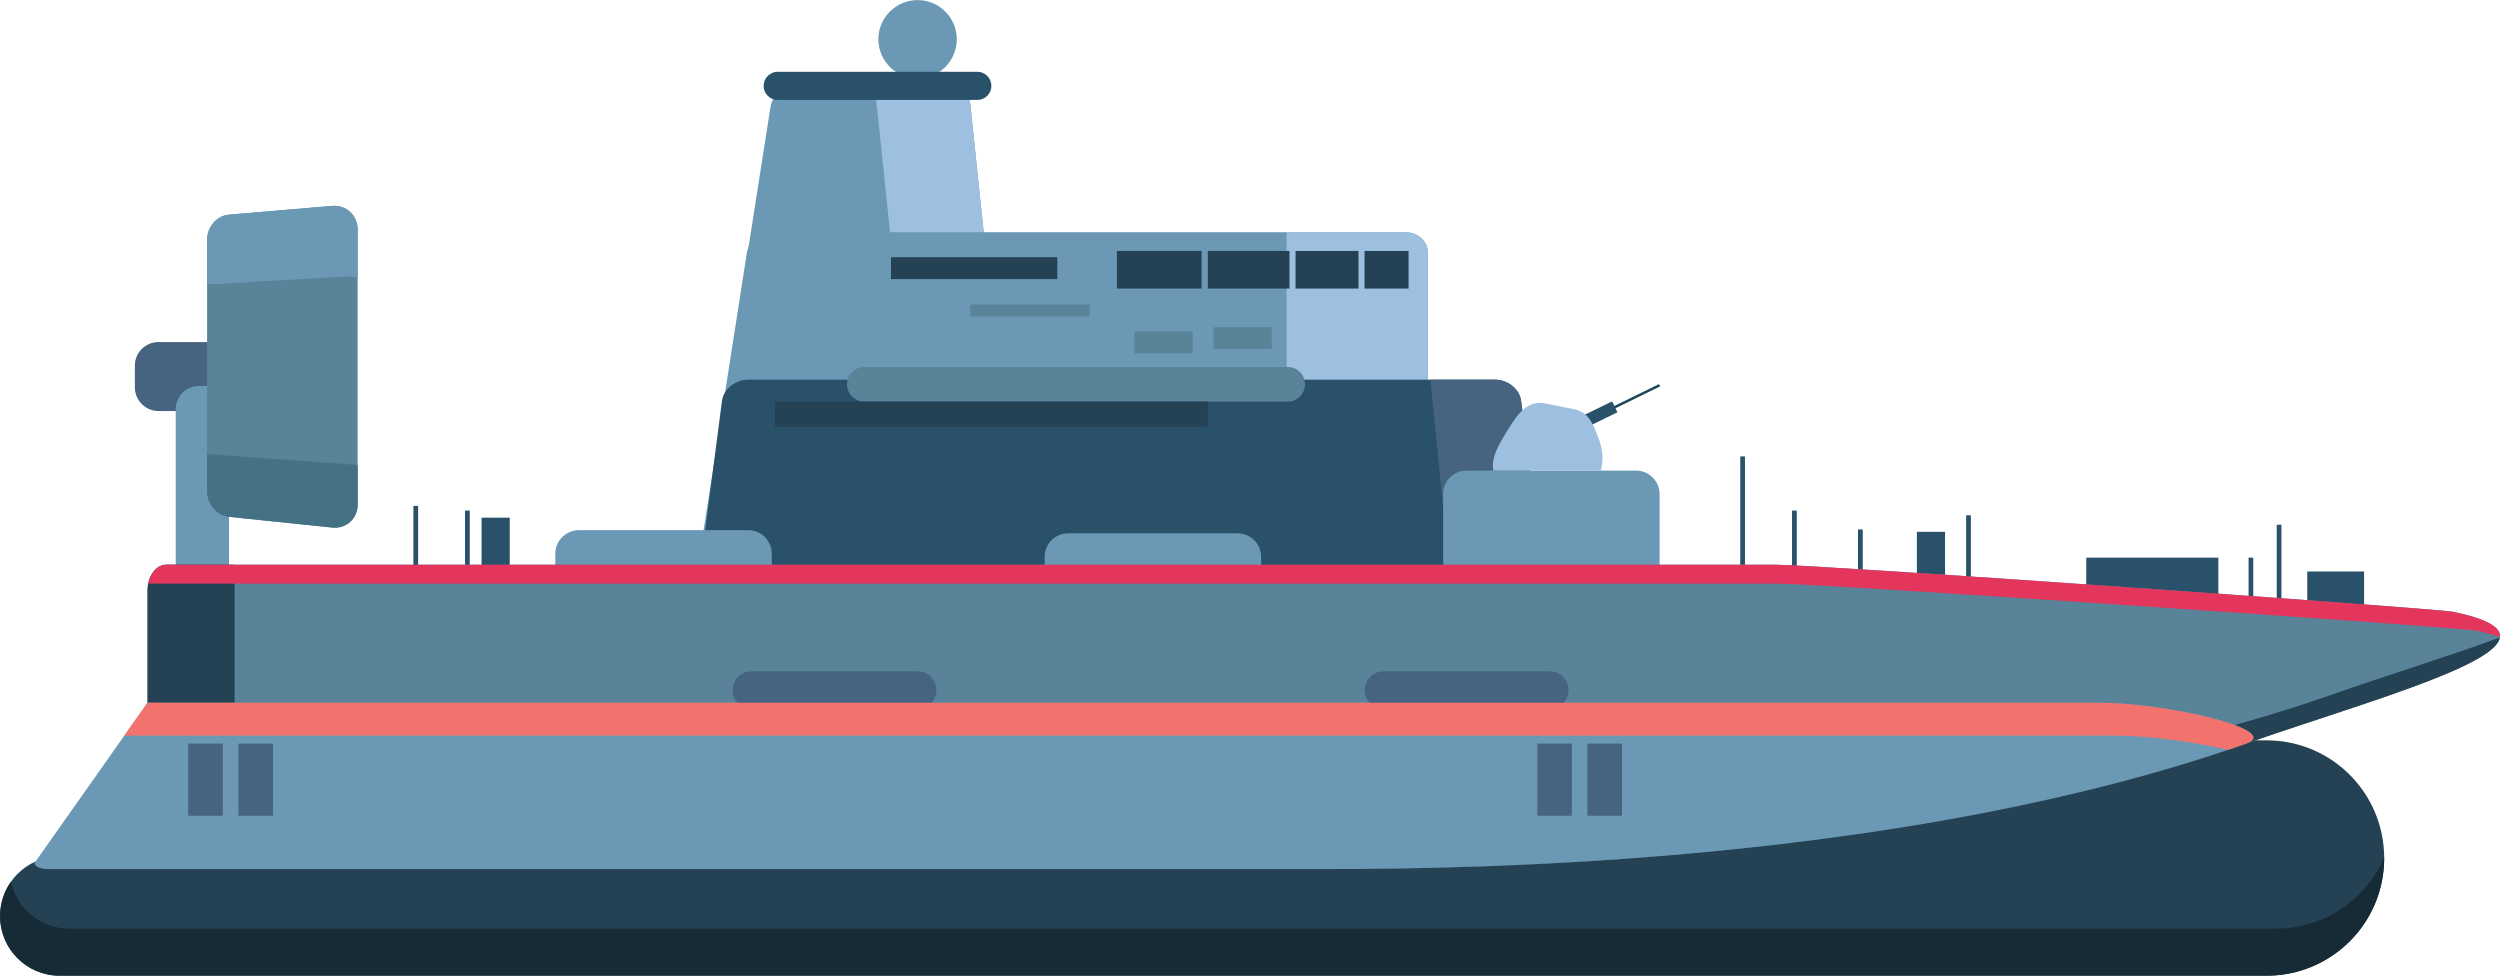 <svg xmlns="http://www.w3.org/2000/svg" xmlns:svg="http://www.w3.org/2000/svg" enable-background="new 0 0 450 450" version="1.1" xml:space="preserve" viewBox="134.9 126.08 148.19 57.83">
 <g class="layer" display="inline">
  <title>Layer 1</title>
  <g id="svg_1482" transform="translate(-417 -70) translate(521.245 62.765)">
   <g id="svg_1483">
    <rect fill="#29516A" height="14.51" id="svg_1484" width="0.28" x="133.81" y="160.37"/>
    <rect fill="#29516A" height="4.74" id="svg_1485" width="0.28" x="165.61" y="164.42"/>
    <rect fill="#29516A" height="4.74" id="svg_1486" width="0.28" x="163.94" y="166.37"/>
    <rect fill="#29516A" height="4.74" id="svg_1487" width="0.28" x="147.2" y="163.86"/>
    <rect fill="#29516A" height="4.74" id="svg_1488" width="0.28" x="140.79" y="164.7"/>
    <rect fill="#29516A" height="4.74" id="svg_1489" width="0.28" x="136.88" y="163.58"/>
    <rect fill="#29516A" height="4.74" id="svg_1490" width="0.28" x="58.22" y="163.58"/>
    <rect fill="#29516A" height="4.74" id="svg_1491" width="0.28" x="55.16" y="163.3"/>
    <rect fill="#29516A" height="6.42" id="svg_1492" width="1.67" x="59.2" y="164"/>
    <rect fill="#29516A" height="6.42" id="svg_1493" width="1.67" x="144.28" y="164.84"/>
    <rect fill="#29516A" height="6.42" id="svg_1494" width="7.83" x="154.32" y="166.37"/>
    <rect fill="#29516A" height="3.67" id="svg_1495" width="3.37" x="167.42" y="167.19"/>
   </g>
   <g id="svg_1496">
    <path d="m82.72,135.64c0,1.28 1.05,2.33 2.33,2.33c1.28,0 2.32,-1.05 2.32,-2.33s-1.04,-2.32 -2.32,-2.32c-1.28,0 -2.33,1.04 -2.33,2.32z" fill="#6B99B5" id="svg_1497"/>
    <g id="svg_1498">
     <path d="m73.45,158.03c-0.12,0.76 0.43,1.38 1.22,1.38l13.93,0c0.92,0 1.58,-0.71 1.49,-1.58l-1.92,-18.35c-0.06,-0.58 -0.7,-1.05 -1.43,-1.05l-8.9,0c-0.73,0 -1.41,0.54 -1.51,1.2l-2.88,18.4z" fill="#6B99B5" id="svg_1499"/>
     <path d="m84.26,155.17l-1.67,-15.97c-0.03,-0.3 -0.22,-0.58 -0.51,-0.77l4.66,0c0.73,0 1.37,0.47 1.43,1.05l1.64,15.69l-5.55,0z" fill="#9DC0E1" id="svg_1500"/>
    </g>
    <path d="m72.06,166.67c-0.12,0.77 0.42,1.39 1.22,1.39l40.57,0c0.79,0 1.44,-0.62 1.44,-1.39l0,-18.39c0,-0.67 -0.6,-1.2 -1.33,-1.2l-37.51,0c-0.74,0 -1.41,0.53 -1.52,1.2l-2.87,18.39z" fill="#6B99B5" id="svg_1501"/>
    <path d="m106.92,147.08l7.04,0c0.73,0 1.33,0.53 1.33,1.2l0,18.39c0,0.77 -0.65,1.39 -1.44,1.39l-6.93,0l0,-20.98z" fill="#9DC0E1" id="svg_1502"/>
    <path d="m71.21,174.36c-0.11,0.85 0.49,1.54 1.35,1.54l49.15,0c0.86,0 1.46,-0.69 1.35,-1.54l-2.24,-17.28c-0.09,-0.7 -0.78,-1.26 -1.55,-1.26l-44.26,0c-0.77,0 -1.47,0.56 -1.56,1.26l-2.24,17.28z" fill="#29516A" id="svg_1503"/>
    <path d="m115.44,155.82l3.82,0c0.77,0 1.47,0.56 1.56,1.26l2.24,17.28c0.11,0.85 -0.49,1.54 -1.35,1.54l-4.25,0l-2.02,-20.08z" fill="#466480" id="svg_1504"/>
    <path d="m116.2,168c0,0.77 0.62,1.39 1.39,1.39l10.04,0c0.77,0 1.4,-0.62 1.4,-1.39l0,-5.4c0,-0.77 -0.63,-1.39 -1.4,-1.39l-10.04,0c-0.77,0 -1.39,0.62 -1.39,1.39l0,5.4z" fill="#6B99B5" id="svg_1505"/>
    <path d="m92.58,171.72c0,0.77 0.62,1.39 1.39,1.39l10.05,0c0.77,0 1.39,-0.62 1.39,-1.39l0,-5.4c0,-0.77 -0.62,-1.39 -1.39,-1.39l-10.05,0c-0.77,0 -1.39,0.62 -1.39,1.39l0,5.4z" fill="#6B99B5" id="svg_1506"/>
    <path d="m63.57,171.53c0,0.77 0.62,1.4 1.4,1.4l10.04,0c0.77,0 1.39,-0.63 1.39,-1.4l0,-5.39c0,-0.77 -0.62,-1.4 -1.39,-1.4l-10.04,0c-0.77,0 -1.4,0.63 -1.4,1.4l0,5.39z" fill="#6B99B5" id="svg_1507"/>
    <path d="m80.86,156.1c0,0.56 0.46,1.02 1.03,1.02l25.1,0c0.57,0 1.02,-0.46 1.02,-1.02l0,0c0,-0.57 -0.45,-1.03 -1.02,-1.03l-25.1,0c-0.57,0 -1.03,0.46 -1.03,1.03l0,0z" fill="#588399" id="svg_1508"/>
    <rect fill="#254254" height="2.23" id="svg_1509" width="2.61" x="111.54" y="148.19"/>
    <rect fill="#254254" height="2.23" id="svg_1510" width="3.73" x="107.45" y="148.19"/>
    <rect fill="#254254" height="2.23" id="svg_1511" width="4.84" x="102.25" y="148.19"/>
    <rect fill="#254254" height="2.23" id="svg_1512" width="5.02" x="96.86" y="148.19"/>
    <rect fill="#254254" height="1.3" id="svg_1513" width="9.86" x="83.47" y="148.56"/>
    <rect fill="#254254" height="1.49" id="svg_1514" width="25.66" x="76.59" y="157.12"/>
    <path d="m75.92,138.41c0,0.45 0.37,0.83 0.83,0.83l11.84,0c0.46,0 0.83,-0.38 0.83,-0.83l0,0c0,-0.46 -0.37,-0.84 -0.83,-0.84l-11.84,0c-0.46,0 -0.83,0.38 -0.83,0.84l0,0z" fill="#29516A" id="svg_1515"/>
   </g>
   <path d="m38.65,156.28c0,0.77 0.63,1.4 1.4,1.4l7.81,0c0.77,0 1.39,-0.63 1.39,-1.4l0,-1.3c0,-0.77 -0.62,-1.39 -1.39,-1.39l-7.81,0c-0.77,0 -1.4,0.62 -1.4,1.39l0,1.3z" fill="#466480" id="svg_1516"/>
   <path d="m44.23,168c0,0.77 -0.62,1.39 -1.39,1.39l-0.38,0c-0.77,0 -1.39,-0.62 -1.39,-1.39l0,-10.42c0,-0.77 0.62,-1.39 1.39,-1.39l0.38,0c0.77,0 1.39,0.62 1.39,1.39l0,10.42z" fill="#6B99B5" id="svg_1517"/>
   <path d="m51.85,163.22c0,0.84 -0.67,1.45 -1.5,1.37l-6.13,-0.64c-0.72,-0.08 -1.29,-0.76 -1.29,-1.53l0,-14.88c0,-0.77 0.57,-1.44 1.29,-1.5l6.13,-0.52c0.83,-0.07 1.5,0.56 1.5,1.4l0,16.3z" fill="#588399" id="svg_1518"/>
   <path d="m34.19,184.08l78.29,0c0.05,-3.8 3.15,-6.88 6.97,-6.88l45.56,0c3.85,0 6.97,3.12 6.97,6.98s-3.12,6.97 -6.97,6.97l-26.86,0l-18.7,0l-85.26,0c-1.95,0 -3.53,-1.58 -3.53,-3.53c0,-1.96 1.58,-3.54 3.53,-3.54z" fill="#254254" id="svg_1519"/>
   <path d="m39.4,184.47c0,0.2 0.35,0.36 0.79,0.36l68.94,0c9.3,0 34.58,-0.39 54.67,-7.44c8.55,-3 20.53,-6.08 12.27,-7.81c-0.9,-0.19 -37.63,-2.79 -40.16,-2.79l-95.4,0c-0.61,0 -1.11,0.7 -1.11,1.53l0,16.15z" fill="#588399" id="svg_1520"/>
   <path d="m168.96,174.46c-20.09,7.05 -45.37,7.44 -54.67,7.44l-68.94,0c-0.44,0 -0.79,-0.16 -0.79,-0.36l0,-14.75l-4.05,0c-0.61,0 -1.11,0.69 -1.11,1.53l0,16.15c0,0.2 0.35,0.36 0.79,0.36l68.94,0c9.3,0 34.58,-0.39 54.67,-7.44c6.42,-2.25 14.77,-4.55 15.04,-6.29c-2.93,1.08 -6.65,2.23 -9.88,3.36z" fill="#254254" id="svg_1521"/>
   <path d="m155.06,174.97c4.09,0 10.95,1.64 8.74,2.42c-20.08,7.06 -45.37,7.44 -54.67,7.44l-75.64,0c-0.43,0 -0.79,-0.16 -0.79,-0.36l6.7,-9.5l115.66,0z" fill="#6B99B5" id="svg_1522"/>
   <path d="m111.55,174.23c0,0.61 0.5,1.11 1.11,1.11l9.86,0c0.61,0 1.11,-0.5 1.11,-1.11l0,0c0,-0.62 -0.5,-1.12 -1.11,-1.12l-9.86,0c-0.61,0 -1.11,0.5 -1.11,1.12l0,0z" fill="#466480" id="svg_1523"/>
   <path d="m74.08,174.23c0,0.61 0.5,1.11 1.11,1.11l9.86,0c0.61,0 1.11,-0.5 1.11,-1.11l0,0c0,-0.62 -0.5,-1.12 -1.11,-1.12l-9.86,0c-0.61,0 -1.11,0.5 -1.11,1.12l0,0z" fill="#466480" id="svg_1524"/>
   <rect fill="#466480" height="4.28" id="svg_1525" width="2.05" x="124.75" y="177.39"/>
   <rect fill="#466480" height="4.28" id="svg_1526" width="2.05" x="121.78" y="177.39"/>
   <rect fill="#466480" height="4.28" id="svg_1527" width="2.05" x="44.79" y="177.39"/>
   <rect fill="#466480" height="4.28" id="svg_1528" width="2.05" x="41.81" y="177.39"/>
   <path d="m31.3,185.59c0.35,1.58 1.76,2.77 3.45,2.77l85.26,0l18.69,0l26.87,0c2.88,0 5.35,-1.75 6.41,-4.23c0,0.01 0,0.03 0,0.05c0,3.85 -3.12,6.97 -6.97,6.97l-26.87,0l-18.69,0l-85.26,0c-1.95,0 -3.53,-1.58 -3.53,-3.53c0,-0.76 0.23,-1.46 0.64,-2.03z" fill="#162B35" id="svg_1529"/>
   <rect fill="#588399" height="0.71" id="svg_1530" width="7.08" x="88.17" y="151.36"/>
   <rect fill="#588399" height="1.29" id="svg_1531" width="3.45" x="102.59" y="152.71"/>
   <rect fill="#588399" height="1.29" id="svg_1532" width="3.45" x="97.9" y="152.97"/>
   <path d="m177.39,170.69c-0.94,-0.19 -38.76,-2.78 -41.38,-2.78l-96.57,0c0.13,-0.64 0.56,-1.12 1.07,-1.12l95.4,0c2.53,0 39.26,2.6 40.16,2.79c2.02,0.42 2.83,0.92 2.77,1.49c-0.39,-0.13 -0.87,-0.26 -1.45,-0.38z" fill="#E4355C" id="svg_1533"/>
   <rect fill="#1E4559" height="0.15" id="svg_1534" transform="matrix(0.898 -0.439 0.439 0.898 -56.443 71.334)" width="6.77" x="122.66" y="157.65"/>
   <rect fill="#29516A" height="0.72" id="svg_1535" transform="matrix(0.898 -0.439 0.439 0.898 -56.636 71.092)" width="2.3" x="124.25" y="157.65"/>
   <path d="m119.18,161.21c-0.16,-0.72 0.29,-1.5 0.78,-2.3c0.67,-1.11 1.26,-1.88 2.28,-1.68l1.72,0.34c0.84,0.17 1.13,0.82 1.5,1.87c0.22,0.6 0.24,1.22 0.08,1.77l-6.36,0z" fill="#9DC0E1" id="svg_1536"/>
   <path d="m163.8,177.39c-0.36,0.12 -0.71,0.25 -1.07,0.37c-2.02,-0.47 -4.69,-0.84 -6.72,-0.84l-117.99,0l1.38,-1.95l115.66,0c4.09,0 10.95,1.64 8.74,2.42z" fill="#F2736D" id="svg_1537"/>
   <path d="m51.05,149.71l-8.12,0.47l0,-2.64c0,-0.77 0.57,-1.44 1.29,-1.5l6.13,-0.52c0.83,-0.06 1.51,0.56 1.51,1.41l0,2.84c-0.25,-0.05 -0.52,-0.08 -0.81,-0.06z" fill="#6B99B5" id="svg_1538"/>
   <path d="m51.74,160.87c0.04,0 0.08,0 0.12,0l0,2.34c0,0.85 -0.68,1.46 -1.51,1.37l-6.13,-0.63c-0.72,-0.08 -1.29,-0.76 -1.29,-1.53l0,-2.19l8.81,0.64z" fill="#447284" id="svg_1539"/>
  </g>
 </g>
</svg>